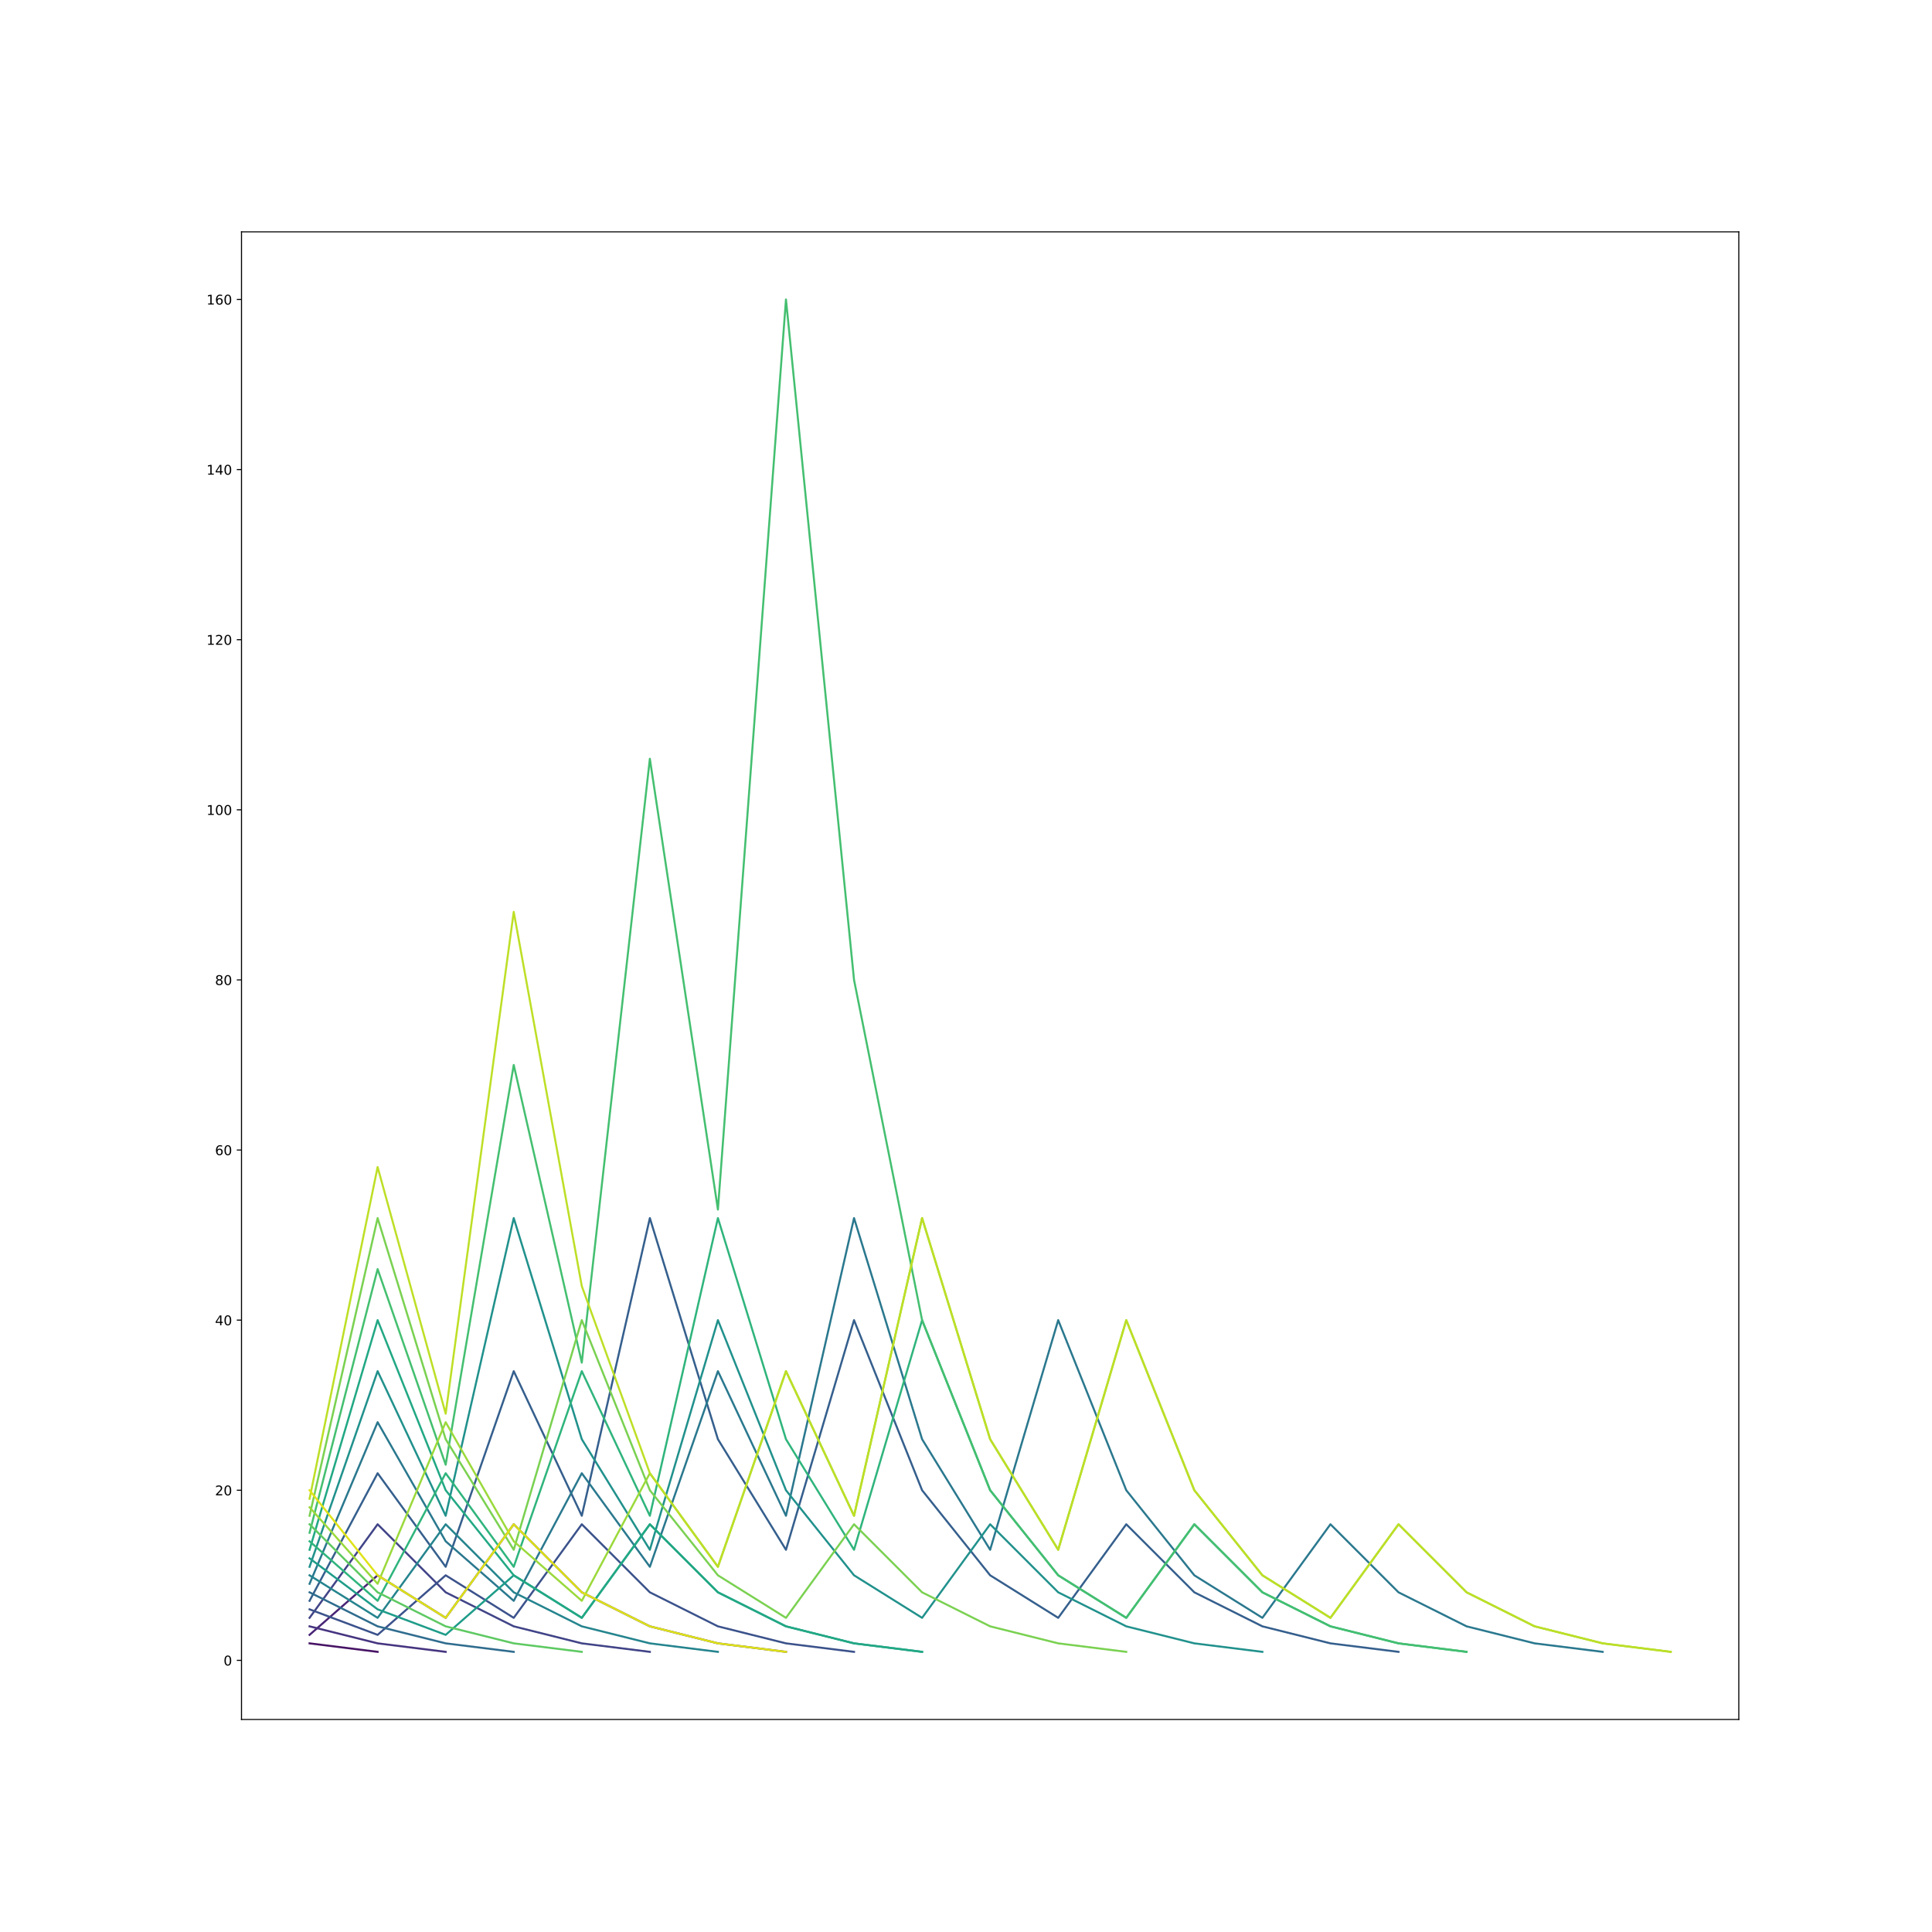 <?xml version="1.0" encoding="utf-8" standalone="no"?>
<!DOCTYPE svg PUBLIC "-//W3C//DTD SVG 1.1//EN"
  "http://www.w3.org/Graphics/SVG/1.1/DTD/svg11.dtd">
<!-- Created with matplotlib (https://matplotlib.org/) -->
<svg height="1440pt" version="1.1" viewBox="0 0 1440 1440" width="1440pt" xmlns="http://www.w3.org/2000/svg" xmlns:xlink="http://www.w3.org/1999/xlink">
 <defs>
  <style type="text/css">
*{stroke-linecap:butt;stroke-linejoin:round;}
  </style>
 </defs>
 <g id="figure_1">
  <g id="patch_1">
   <path d="M 0 1440 
L 1440 1440 
L 1440 0 
L 0 0 
z
" style="fill:#ffffff;"/>
  </g>
  <g id="axes_1">
   <g id="patch_2">
    <path d="M 180 1281.6 
L 1296 1281.6 
L 1296 172.8 
L 180 172.8 
z
" style="fill:#ffffff;"/>
   </g>
   <g id="matplotlib.axis_1">
    <g id="xtick_1"/>
    <g id="xtick_2"/>
    <g id="xtick_3"/>
    <g id="xtick_4"/>
    <g id="xtick_5"/>
    <g id="xtick_6"/>
    <g id="xtick_7"/>
    <g id="xtick_8"/>
    <g id="xtick_9"/>
   </g>
   <g id="matplotlib.axis_2">
    <g id="ytick_1">
     <g id="line2d_1">
      <defs>
       <path d="M 0 0 
L -3.5 0 
" id="m3cfd52b70d" style="stroke:#000000;stroke-width:0.8;"/>
      </defs>
      <g>
       <use style="stroke:#000000;stroke-width:0.8;" x="180" xlink:href="#m3cfd52b70d" y="1237.54"/>
      </g>
     </g>
     <g id="text_1">
      <!-- 0 -->
      <defs>
       <path d="M 31.781 66.406 
Q 24.172 66.406 20.328 58.906 
Q 16.5 51.422 16.5 36.375 
Q 16.5 21.391 20.328 13.891 
Q 24.172 6.391 31.781 6.391 
Q 39.453 6.391 43.281 13.891 
Q 47.125 21.391 47.125 36.375 
Q 47.125 51.422 43.281 58.906 
Q 39.453 66.406 31.781 66.406 
z
M 31.781 74.219 
Q 44.047 74.219 50.516 64.516 
Q 56.984 54.828 56.984 36.375 
Q 56.984 17.969 50.516 8.266 
Q 44.047 -1.422 31.781 -1.422 
Q 19.531 -1.422 13.062 8.266 
Q 6.594 17.969 6.594 36.375 
Q 6.594 54.828 13.062 64.516 
Q 19.531 74.219 31.781 74.219 
z
" id="DejaVuSans-48"/>
      </defs>
      <g transform="translate(166.637 1241.339)scale(0.1 -0.1)">
       <use xlink:href="#DejaVuSans-48"/>
      </g>
     </g>
    </g>
    <g id="ytick_2">
     <g id="line2d_2">
      <g>
       <use style="stroke:#000000;stroke-width:0.8;" x="180" xlink:href="#m3cfd52b70d" y="1110.747"/>
      </g>
     </g>
     <g id="text_2">
      <!-- 20 -->
      <defs>
       <path d="M 19.188 8.297 
L 53.609 8.297 
L 53.609 0 
L 7.328 0 
L 7.328 8.297 
Q 12.938 14.109 22.625 23.891 
Q 32.328 33.688 34.812 36.531 
Q 39.547 41.844 41.422 45.531 
Q 43.312 49.219 43.312 52.781 
Q 43.312 58.594 39.234 62.25 
Q 35.156 65.922 28.609 65.922 
Q 23.969 65.922 18.812 64.312 
Q 13.672 62.703 7.812 59.422 
L 7.812 69.391 
Q 13.766 71.781 18.938 73 
Q 24.125 74.219 28.422 74.219 
Q 39.75 74.219 46.484 68.547 
Q 53.219 62.891 53.219 53.422 
Q 53.219 48.922 51.531 44.891 
Q 49.859 40.875 45.406 35.406 
Q 44.188 33.984 37.641 27.219 
Q 31.109 20.453 19.188 8.297 
z
" id="DejaVuSans-50"/>
      </defs>
      <g transform="translate(160.275 1114.546)scale(0.1 -0.1)">
       <use xlink:href="#DejaVuSans-50"/>
       <use x="63.623" xlink:href="#DejaVuSans-48"/>
      </g>
     </g>
    </g>
    <g id="ytick_3">
     <g id="line2d_3">
      <g>
       <use style="stroke:#000000;stroke-width:0.8;" x="180" xlink:href="#m3cfd52b70d" y="983.955"/>
      </g>
     </g>
     <g id="text_3">
      <!-- 40 -->
      <defs>
       <path d="M 37.797 64.312 
L 12.891 25.391 
L 37.797 25.391 
z
M 35.203 72.906 
L 47.609 72.906 
L 47.609 25.391 
L 58.016 25.391 
L 58.016 17.188 
L 47.609 17.188 
L 47.609 0 
L 37.797 0 
L 37.797 17.188 
L 4.891 17.188 
L 4.891 26.703 
z
" id="DejaVuSans-52"/>
      </defs>
      <g transform="translate(160.275 987.754)scale(0.1 -0.1)">
       <use xlink:href="#DejaVuSans-52"/>
       <use x="63.623" xlink:href="#DejaVuSans-48"/>
      </g>
     </g>
    </g>
    <g id="ytick_4">
     <g id="line2d_4">
      <g>
       <use style="stroke:#000000;stroke-width:0.8;" x="180" xlink:href="#m3cfd52b70d" y="857.162"/>
      </g>
     </g>
     <g id="text_4">
      <!-- 60 -->
      <defs>
       <path d="M 33.016 40.375 
Q 26.375 40.375 22.484 35.828 
Q 18.609 31.297 18.609 23.391 
Q 18.609 15.531 22.484 10.953 
Q 26.375 6.391 33.016 6.391 
Q 39.656 6.391 43.531 10.953 
Q 47.406 15.531 47.406 23.391 
Q 47.406 31.297 43.531 35.828 
Q 39.656 40.375 33.016 40.375 
z
M 52.594 71.297 
L 52.594 62.312 
Q 48.875 64.062 45.094 64.984 
Q 41.312 65.922 37.594 65.922 
Q 27.828 65.922 22.672 59.328 
Q 17.531 52.734 16.797 39.406 
Q 19.672 43.656 24.016 45.922 
Q 28.375 48.188 33.594 48.188 
Q 44.578 48.188 50.953 41.516 
Q 57.328 34.859 57.328 23.391 
Q 57.328 12.156 50.688 5.359 
Q 44.047 -1.422 33.016 -1.422 
Q 20.359 -1.422 13.672 8.266 
Q 6.984 17.969 6.984 36.375 
Q 6.984 53.656 15.188 63.938 
Q 23.391 74.219 37.203 74.219 
Q 40.922 74.219 44.703 73.484 
Q 48.484 72.75 52.594 71.297 
z
" id="DejaVuSans-54"/>
      </defs>
      <g transform="translate(160.275 860.961)scale(0.1 -0.1)">
       <use xlink:href="#DejaVuSans-54"/>
       <use x="63.623" xlink:href="#DejaVuSans-48"/>
      </g>
     </g>
    </g>
    <g id="ytick_5">
     <g id="line2d_5">
      <g>
       <use style="stroke:#000000;stroke-width:0.8;" x="180" xlink:href="#m3cfd52b70d" y="730.37"/>
      </g>
     </g>
     <g id="text_5">
      <!-- 80 -->
      <defs>
       <path d="M 31.781 34.625 
Q 24.75 34.625 20.719 30.859 
Q 16.703 27.094 16.703 20.516 
Q 16.703 13.922 20.719 10.156 
Q 24.75 6.391 31.781 6.391 
Q 38.812 6.391 42.859 10.172 
Q 46.922 13.969 46.922 20.516 
Q 46.922 27.094 42.891 30.859 
Q 38.875 34.625 31.781 34.625 
z
M 21.922 38.812 
Q 15.578 40.375 12.031 44.719 
Q 8.5 49.078 8.5 55.328 
Q 8.5 64.062 14.719 69.141 
Q 20.953 74.219 31.781 74.219 
Q 42.672 74.219 48.875 69.141 
Q 55.078 64.062 55.078 55.328 
Q 55.078 49.078 51.531 44.719 
Q 48 40.375 41.703 38.812 
Q 48.828 37.156 52.797 32.312 
Q 56.781 27.484 56.781 20.516 
Q 56.781 9.906 50.312 4.234 
Q 43.844 -1.422 31.781 -1.422 
Q 19.734 -1.422 13.25 4.234 
Q 6.781 9.906 6.781 20.516 
Q 6.781 27.484 10.781 32.312 
Q 14.797 37.156 21.922 38.812 
z
M 18.312 54.391 
Q 18.312 48.734 21.844 45.562 
Q 25.391 42.391 31.781 42.391 
Q 38.141 42.391 41.719 45.562 
Q 45.312 48.734 45.312 54.391 
Q 45.312 60.062 41.719 63.234 
Q 38.141 66.406 31.781 66.406 
Q 25.391 66.406 21.844 63.234 
Q 18.312 60.062 18.312 54.391 
z
" id="DejaVuSans-56"/>
      </defs>
      <g transform="translate(160.275 734.169)scale(0.1 -0.1)">
       <use xlink:href="#DejaVuSans-56"/>
       <use x="63.623" xlink:href="#DejaVuSans-48"/>
      </g>
     </g>
    </g>
    <g id="ytick_6">
     <g id="line2d_6">
      <g>
       <use style="stroke:#000000;stroke-width:0.8;" x="180" xlink:href="#m3cfd52b70d" y="603.577"/>
      </g>
     </g>
     <g id="text_6">
      <!-- 100 -->
      <defs>
       <path d="M 12.406 8.297 
L 28.516 8.297 
L 28.516 63.922 
L 10.984 60.406 
L 10.984 69.391 
L 28.422 72.906 
L 38.281 72.906 
L 38.281 8.297 
L 54.391 8.297 
L 54.391 0 
L 12.406 0 
z
" id="DejaVuSans-49"/>
      </defs>
      <g transform="translate(153.912 607.377)scale(0.1 -0.1)">
       <use xlink:href="#DejaVuSans-49"/>
       <use x="63.623" xlink:href="#DejaVuSans-48"/>
       <use x="127.246" xlink:href="#DejaVuSans-48"/>
      </g>
     </g>
    </g>
    <g id="ytick_7">
     <g id="line2d_7">
      <g>
       <use style="stroke:#000000;stroke-width:0.8;" x="180" xlink:href="#m3cfd52b70d" y="476.785"/>
      </g>
     </g>
     <g id="text_7">
      <!-- 120 -->
      <g transform="translate(153.912 480.584)scale(0.1 -0.1)">
       <use xlink:href="#DejaVuSans-49"/>
       <use x="63.623" xlink:href="#DejaVuSans-50"/>
       <use x="127.246" xlink:href="#DejaVuSans-48"/>
      </g>
     </g>
    </g>
    <g id="ytick_8">
     <g id="line2d_8">
      <g>
       <use style="stroke:#000000;stroke-width:0.8;" x="180" xlink:href="#m3cfd52b70d" y="349.992"/>
      </g>
     </g>
     <g id="text_8">
      <!-- 140 -->
      <g transform="translate(153.912 353.792)scale(0.1 -0.1)">
       <use xlink:href="#DejaVuSans-49"/>
       <use x="63.623" xlink:href="#DejaVuSans-52"/>
       <use x="127.246" xlink:href="#DejaVuSans-48"/>
      </g>
     </g>
    </g>
    <g id="ytick_9">
     <g id="line2d_9">
      <g>
       <use style="stroke:#000000;stroke-width:0.8;" x="180" xlink:href="#m3cfd52b70d" y="223.2"/>
      </g>
     </g>
     <g id="text_9">
      <!-- 160 -->
      <g transform="translate(153.912 226.999)scale(0.1 -0.1)">
       <use xlink:href="#DejaVuSans-49"/>
       <use x="63.623" xlink:href="#DejaVuSans-54"/>
       <use x="127.246" xlink:href="#DejaVuSans-48"/>
      </g>
     </g>
    </g>
   </g>
   <g id="line2d_10">
    <path clip-path="url(#p7bfd918f64)" d="M 230.727 1231.2 
" style="fill:none;stroke:#440154;stroke-linecap:square;stroke-width:1.5;"/>
   </g>
   <g id="line2d_11">
    <path clip-path="url(#p7bfd918f64)" d="M 230.727 1224.86 
L 281.455 1231.2 
" style="fill:none;stroke:#471365;stroke-linecap:square;stroke-width:1.5;"/>
   </g>
   <g id="line2d_12">
    <path clip-path="url(#p7bfd918f64)" d="M 230.727 1218.521 
L 281.455 1174.143 
L 332.182 1205.842 
L 382.909 1136.106 
L 433.636 1186.823 
L 484.364 1212.181 
L 535.091 1224.86 
L 585.818 1231.2 
" style="fill:none;stroke:#482475;stroke-linecap:square;stroke-width:1.5;"/>
   </g>
   <g id="line2d_13">
    <path clip-path="url(#p7bfd918f64)" d="M 230.727 1212.181 
L 281.455 1224.86 
L 332.182 1231.2 
" style="fill:none;stroke:#463480;stroke-linecap:square;stroke-width:1.5;"/>
   </g>
   <g id="line2d_14">
    <path clip-path="url(#p7bfd918f64)" d="M 230.727 1205.842 
L 281.455 1136.106 
L 332.182 1186.823 
L 382.909 1212.181 
L 433.636 1224.86 
L 484.364 1231.2 
" style="fill:none;stroke:#414487;stroke-linecap:square;stroke-width:1.5;"/>
   </g>
   <g id="line2d_15">
    <path clip-path="url(#p7bfd918f64)" d="M 230.727 1199.502 
L 281.455 1218.521 
L 332.182 1174.143 
L 382.909 1205.842 
L 433.636 1136.106 
L 484.364 1186.823 
L 535.091 1212.181 
L 585.818 1224.86 
L 636.545 1231.2 
" style="fill:none;stroke:#3b528b;stroke-linecap:square;stroke-width:1.5;"/>
   </g>
   <g id="line2d_16">
    <path clip-path="url(#p7bfd918f64)" d="M 230.727 1193.162 
L 281.455 1098.068 
L 332.182 1167.804 
L 382.909 1021.992 
L 433.636 1129.766 
L 484.364 907.879 
L 535.091 1072.709 
L 585.818 1155.125 
L 636.545 983.955 
L 687.273 1110.747 
L 738 1174.143 
L 788.727 1205.842 
L 839.455 1136.106 
L 890.182 1186.823 
L 940.909 1212.181 
L 991.636 1224.86 
L 1042.364 1231.2 
" style="fill:none;stroke:#355f8d;stroke-linecap:square;stroke-width:1.5;"/>
   </g>
   <g id="line2d_17">
    <path clip-path="url(#p7bfd918f64)" d="M 230.727 1186.823 
L 281.455 1212.181 
L 332.182 1224.86 
L 382.909 1231.2 
" style="fill:none;stroke:#2f6c8e;stroke-linecap:square;stroke-width:1.5;"/>
   </g>
   <g id="line2d_18">
    <path clip-path="url(#p7bfd918f64)" d="M 230.727 1180.483 
L 281.455 1060.03 
L 332.182 1148.785 
L 382.909 1193.162 
L 433.636 1098.068 
L 484.364 1167.804 
L 535.091 1021.992 
L 585.818 1129.766 
L 636.545 907.879 
L 687.273 1072.709 
L 738 1155.125 
L 788.727 983.955 
L 839.455 1110.747 
L 890.182 1174.143 
L 940.909 1205.842 
L 991.636 1136.106 
L 1042.364 1186.823 
L 1093.091 1212.181 
L 1143.818 1224.86 
L 1194.545 1231.2 
" style="fill:none;stroke:#2a788e;stroke-linecap:square;stroke-width:1.5;"/>
   </g>
   <g id="line2d_19">
    <path clip-path="url(#p7bfd918f64)" d="M 230.727 1174.143 
L 281.455 1205.842 
L 332.182 1136.106 
L 382.909 1186.823 
L 433.636 1212.181 
L 484.364 1224.86 
L 535.091 1231.2 
" style="fill:none;stroke:#25848e;stroke-linecap:square;stroke-width:1.5;"/>
   </g>
   <g id="line2d_20">
    <path clip-path="url(#p7bfd918f64)" d="M 230.727 1167.804 
L 281.455 1021.992 
L 332.182 1129.766 
L 382.909 907.879 
L 433.636 1072.709 
L 484.364 1155.125 
L 535.091 983.955 
L 585.818 1110.747 
L 636.545 1174.143 
L 687.273 1205.842 
L 738 1136.106 
L 788.727 1186.823 
L 839.455 1212.181 
L 890.182 1224.86 
L 940.909 1231.2 
" style="fill:none;stroke:#21918c;stroke-linecap:square;stroke-width:1.5;"/>
   </g>
   <g id="line2d_21">
    <path clip-path="url(#p7bfd918f64)" d="M 230.727 1161.464 
L 281.455 1199.502 
L 332.182 1218.521 
L 382.909 1174.143 
L 433.636 1205.842 
L 484.364 1136.106 
L 535.091 1186.823 
L 585.818 1212.181 
L 636.545 1224.86 
L 687.273 1231.2 
" style="fill:none;stroke:#1e9c89;stroke-linecap:square;stroke-width:1.5;"/>
   </g>
   <g id="line2d_22">
    <path clip-path="url(#p7bfd918f64)" d="M 230.727 1155.125 
L 281.455 983.955 
L 332.182 1110.747 
L 382.909 1174.143 
L 433.636 1205.842 
L 484.364 1136.106 
L 535.091 1186.823 
L 585.818 1212.181 
L 636.545 1224.86 
L 687.273 1231.2 
" style="fill:none;stroke:#22a884;stroke-linecap:square;stroke-width:1.5;"/>
   </g>
   <g id="line2d_23">
    <path clip-path="url(#p7bfd918f64)" d="M 230.727 1148.785 
L 281.455 1193.162 
L 332.182 1098.068 
L 382.909 1167.804 
L 433.636 1021.992 
L 484.364 1129.766 
L 535.091 907.879 
L 585.818 1072.709 
L 636.545 1155.125 
L 687.273 983.955 
L 738 1110.747 
L 788.727 1174.143 
L 839.455 1205.842 
L 890.182 1136.106 
L 940.909 1186.823 
L 991.636 1212.181 
L 1042.364 1224.86 
L 1093.091 1231.2 
" style="fill:none;stroke:#2fb47c;stroke-linecap:square;stroke-width:1.5;"/>
   </g>
   <g id="line2d_24">
    <path clip-path="url(#p7bfd918f64)" d="M 230.727 1142.445 
L 281.455 945.917 
L 332.182 1091.728 
L 382.909 793.766 
L 433.636 1015.653 
L 484.364 565.54 
L 535.091 901.54 
L 585.818 223.2 
L 636.545 730.37 
L 687.273 983.955 
L 738 1110.747 
L 788.727 1174.143 
L 839.455 1205.842 
L 890.182 1136.106 
L 940.909 1186.823 
L 991.636 1212.181 
L 1042.364 1224.86 
L 1093.091 1231.2 
" style="fill:none;stroke:#44bf70;stroke-linecap:square;stroke-width:1.5;"/>
   </g>
   <g id="line2d_25">
    <path clip-path="url(#p7bfd918f64)" d="M 230.727 1136.106 
L 281.455 1186.823 
L 332.182 1212.181 
L 382.909 1224.86 
L 433.636 1231.2 
" style="fill:none;stroke:#5ec962;stroke-linecap:square;stroke-width:1.5;"/>
   </g>
   <g id="line2d_26">
    <path clip-path="url(#p7bfd918f64)" d="M 230.727 1129.766 
L 281.455 907.879 
L 332.182 1072.709 
L 382.909 1155.125 
L 433.636 983.955 
L 484.364 1110.747 
L 535.091 1174.143 
L 585.818 1205.842 
L 636.545 1136.106 
L 687.273 1186.823 
L 738 1212.181 
L 788.727 1224.86 
L 839.455 1231.2 
" style="fill:none;stroke:#7ad151;stroke-linecap:square;stroke-width:1.5;"/>
   </g>
   <g id="line2d_27">
    <path clip-path="url(#p7bfd918f64)" d="M 230.727 1123.426 
L 281.455 1180.483 
L 332.182 1060.03 
L 382.909 1148.785 
L 433.636 1193.162 
L 484.364 1098.068 
L 535.091 1167.804 
L 585.818 1021.992 
L 636.545 1129.766 
L 687.273 907.879 
L 738 1072.709 
L 788.727 1155.125 
L 839.455 983.955 
L 890.182 1110.747 
L 940.909 1174.143 
L 991.636 1205.842 
L 1042.364 1136.106 
L 1093.091 1186.823 
L 1143.818 1212.181 
L 1194.545 1224.86 
L 1245.273 1231.2 
" style="fill:none;stroke:#9bd93c;stroke-linecap:square;stroke-width:1.5;"/>
   </g>
   <g id="line2d_28">
    <path clip-path="url(#p7bfd918f64)" d="M 230.727 1117.087 
L 281.455 869.842 
L 332.182 1053.691 
L 382.909 679.653 
L 433.636 958.596 
L 484.364 1098.068 
L 535.091 1167.804 
L 585.818 1021.992 
L 636.545 1129.766 
L 687.273 907.879 
L 738 1072.709 
L 788.727 1155.125 
L 839.455 983.955 
L 890.182 1110.747 
L 940.909 1174.143 
L 991.636 1205.842 
L 1042.364 1136.106 
L 1093.091 1186.823 
L 1143.818 1212.181 
L 1194.545 1224.86 
L 1245.273 1231.2 
" style="fill:none;stroke:#bddf26;stroke-linecap:square;stroke-width:1.5;"/>
   </g>
   <g id="line2d_29">
    <path clip-path="url(#p7bfd918f64)" d="M 230.727 1110.747 
L 281.455 1174.143 
L 332.182 1205.842 
L 382.909 1136.106 
L 433.636 1186.823 
L 484.364 1212.181 
L 535.091 1224.86 
L 585.818 1231.2 
" style="fill:none;stroke:#dfe318;stroke-linecap:square;stroke-width:1.5;"/>
   </g>
   <g id="patch_3">
    <path d="M 180 1281.6 
L 180 172.8 
" style="fill:none;stroke:#000000;stroke-linecap:square;stroke-linejoin:miter;stroke-width:0.8;"/>
   </g>
   <g id="patch_4">
    <path d="M 1296 1281.6 
L 1296 172.8 
" style="fill:none;stroke:#000000;stroke-linecap:square;stroke-linejoin:miter;stroke-width:0.8;"/>
   </g>
   <g id="patch_5">
    <path d="M 180 1281.6 
L 1296 1281.6 
" style="fill:none;stroke:#000000;stroke-linecap:square;stroke-linejoin:miter;stroke-width:0.8;"/>
   </g>
   <g id="patch_6">
    <path d="M 180 172.8 
L 1296 172.8 
" style="fill:none;stroke:#000000;stroke-linecap:square;stroke-linejoin:miter;stroke-width:0.8;"/>
   </g>
  </g>
 </g>
 <defs>
  <clipPath id="p7bfd918f64">
   <rect height="1108.8" width="1116" x="180" y="172.8"/>
  </clipPath>
 </defs>
</svg>
